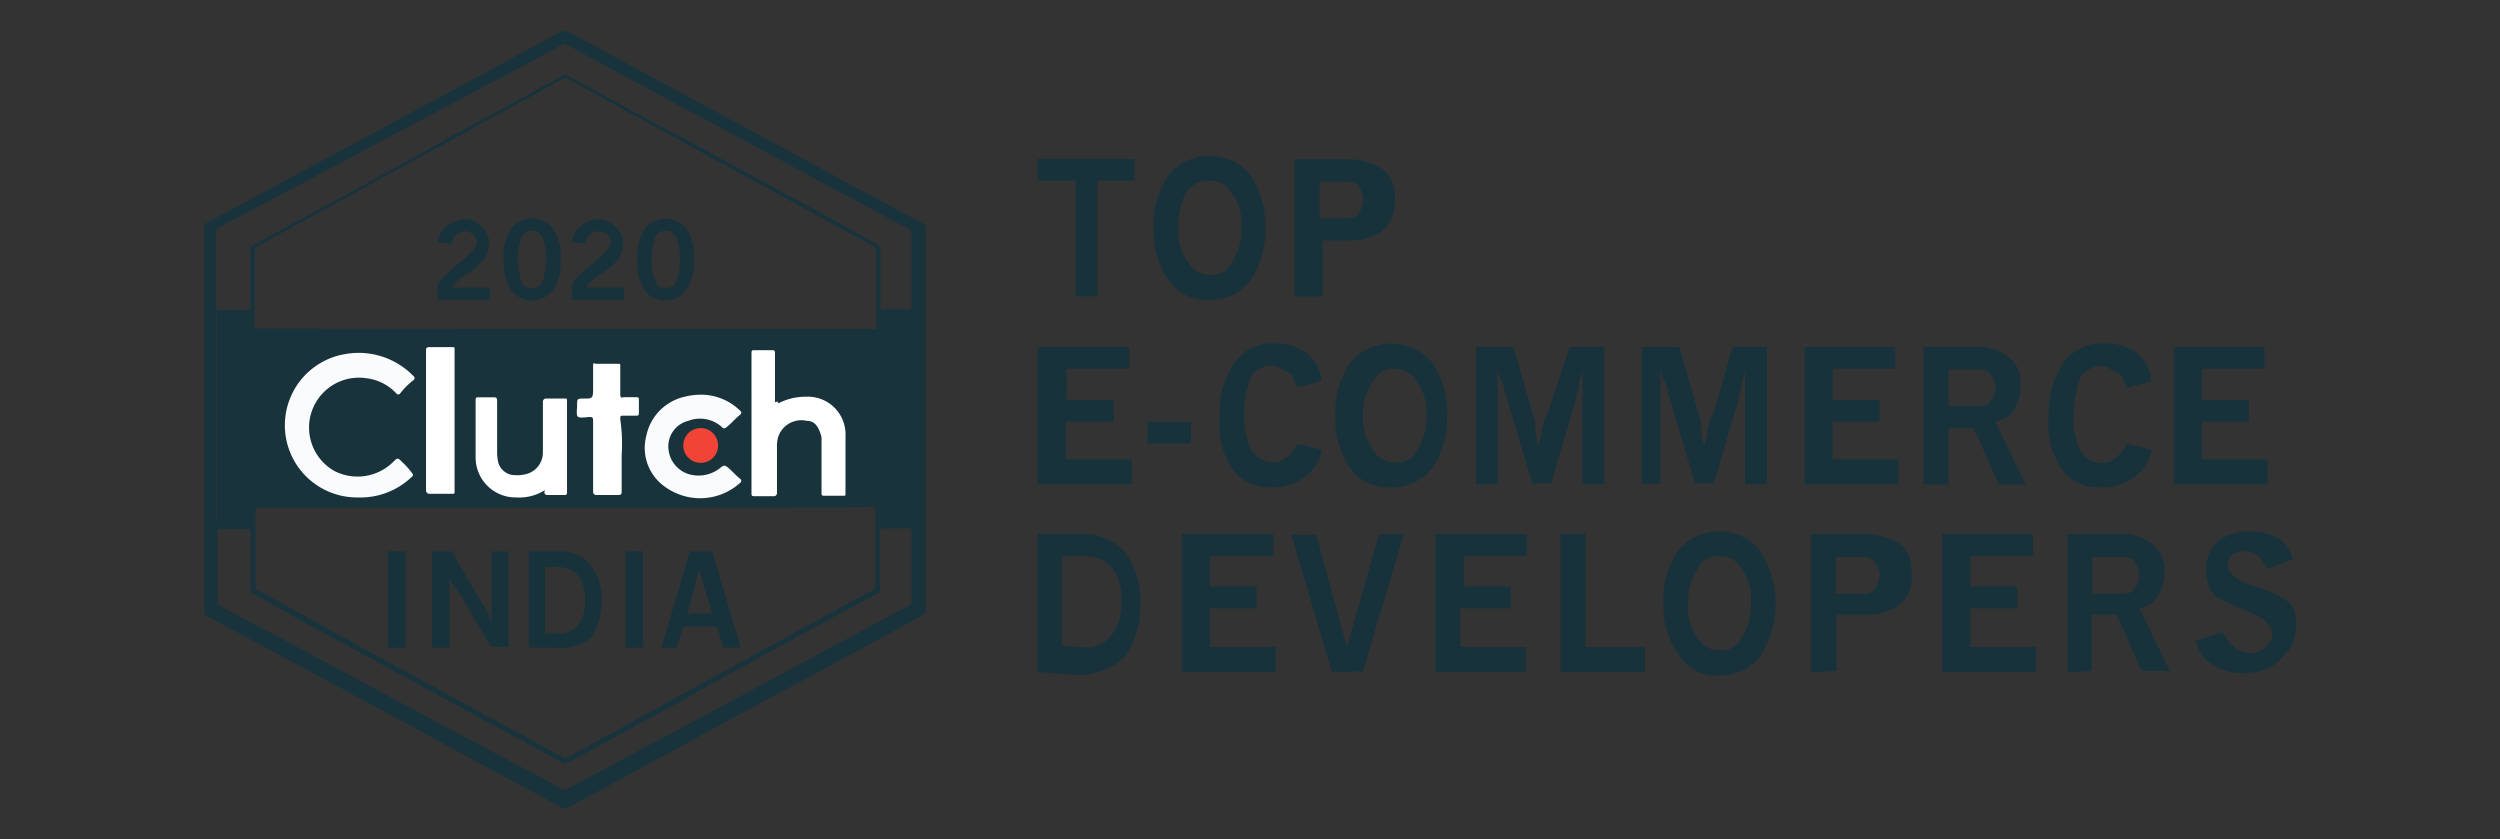 <svg id="Layer_1" data-name="Layer 1" xmlns="http://www.w3.org/2000/svg" viewBox="0 0 163.84 55"><rect x="0" y="0" width="163.84" height="55" fill="#333333" stroke="none"/><defs><style>.cls-1{fill:#18323b;}.cls-2{fill:#19333c;}.cls-3{fill:#fafbfc;}.cls-4{fill:#fff;}.cls-5{fill:#ef4436;}</style></defs><path class="cls-1" d="M70.48,19.43V11.85H68V10.41h6.35v1.44H71.91v7.58Z"/><path class="cls-1" d="M75.6,14.92a5.82,5.82,0,0,1,1-3.48,3.5,3.5,0,0,1,5.33,0,5.82,5.82,0,0,1,1,3.48,5.83,5.83,0,0,1-1,3.49,3.3,3.3,0,0,1-2.66,1.23,3,3,0,0,1-2.67-1.23A5.83,5.83,0,0,1,75.6,14.92Zm1.64,0a3.3,3.3,0,0,0,.62,2.26A1.56,1.56,0,0,0,79.3,18a1.37,1.37,0,0,0,1.43-.82,3.7,3.7,0,0,0,.62-2.26,3.29,3.29,0,0,0-.62-2.25,1.54,1.54,0,0,0-1.43-.82,1.72,1.72,0,0,0-1.55.73A4.49,4.49,0,0,0,77.24,14.92Z"/><path class="cls-1" d="M84.83,19.43v-9h3.28a4.41,4.41,0,0,1,2.47.62,2.16,2.16,0,0,1,.82,2.05,2.39,2.39,0,0,1-.82,2.05,3.72,3.72,0,0,1-2.26.61H86.68v3.69Zm1.64-5.12H87.7c.62,0,1,0,1.23-.21a1.52,1.52,0,0,0,.41-1,1.57,1.57,0,0,0-.41-1c-.2-.2-.61-.2-1.23-.2H86.47Z"/><path class="cls-1" d="M68,31.74v-9H74v1.43h-4.1V26.2h3.08v1.44H69.86V30.1h4.31v1.64Z"/><path class="cls-1" d="M75.19,29.07V27.64h2.87v1.43Z"/><path class="cls-1" d="M85,29.07l1.64.41a3,3,0,0,1-1.23,1.85,3.47,3.47,0,0,1-2,.61,3.06,3.06,0,0,1-2.67-1.23,5.5,5.5,0,0,1-.82-3.48,5.83,5.83,0,0,1,1-3.49,3,3,0,0,1,2.66-1.23,3.46,3.46,0,0,1,2.05.62,2.75,2.75,0,0,1,1,1.84L85,25.38c-.21-.41-.21-.82-.62-1s-.61-.41-1-.41a1.54,1.54,0,0,0-1.44.82,7.73,7.73,0,0,0-.41,2.46A5.56,5.56,0,0,0,82,29.48a1.73,1.73,0,0,0,1.44.82,1.52,1.52,0,0,0,1-.41A2.76,2.76,0,0,0,85,29.07Z"/><path class="cls-1" d="M87.5,27.23a5.9,5.9,0,0,1,1-3.49,3.51,3.51,0,0,1,5.34,0,5.9,5.9,0,0,1,1,3.49,5.89,5.89,0,0,1-1,3.48,3.32,3.32,0,0,1-2.67,1.23,3.06,3.06,0,0,1-2.67-1.23A5.89,5.89,0,0,1,87.5,27.23Zm1.84,0A3.29,3.29,0,0,0,90,29.48a1.54,1.54,0,0,0,1.44.82,1.36,1.36,0,0,0,1.43-.82,3.67,3.67,0,0,0,.62-2.25A3.3,3.3,0,0,0,92.83,25a1.55,1.55,0,0,0-1.43-.82A1.39,1.39,0,0,0,90,25,3.3,3.3,0,0,0,89.34,27.23Z"/><path class="cls-1" d="M96.73,31.74v-9h2.46l1.23,4.3a2.66,2.66,0,0,1,.2,1.23,9,9,0,0,0,.21,1c0-.41.2-.62.2-1a3,3,0,0,1,.41-1.23l1.44-4.3h2.26v9H103.7V24.15c0,.41-.2.62-.2,1s-.21.61-.21,1l-1.64,5.54h-1.23L98.78,26.2c-.21-.61-.21-1-.41-1.23,0-.2-.21-.41-.21-.82v7.59Z"/><path class="cls-1" d="M107.6,31.74v-9h2.46l1.23,4.3a2.66,2.66,0,0,1,.2,1.23,9,9,0,0,0,.21,1c0-.41.2-.62.2-1a3,3,0,0,1,.41-1.23l1.23-4.3h2.26v9h-1.44V24.15c0,.41-.2.62-.2,1s-.21.61-.21,1l-1.64,5.54h-1.23l-1.64-5.54c-.2-.61-.2-1-.41-1.23,0-.2-.2-.41-.2-.82v7.59Z"/><path class="cls-1" d="M118.26,31.74v-9h5.95v1.43h-4.1V26.2h3.07v1.44h-3.07V30.1h4.3v1.64Z"/><path class="cls-1" d="M126.05,31.74v-9h3.08a3.56,3.56,0,0,1,2.46.61,2.15,2.15,0,0,1,.82,2.05,2.91,2.91,0,0,1-.41,1.44c-.2.41-.61.61-1.23.82l2,4.1H131l-1.64-3.69H127.7v3.69Zm1.65-5.13h1.43c.62,0,1,0,1.23-.2a1.57,1.57,0,0,0,.41-1,1.52,1.52,0,0,0-.41-1c-.2-.21-.61-.21-1.23-.21H127.7Z"/><path class="cls-1" d="M139.39,29.07l1.64.41a3,3,0,0,1-1.23,1.85,3.48,3.48,0,0,1-2.06.61,3,3,0,0,1-2.66-1.23,5.44,5.44,0,0,1-.82-3.48,5.9,5.9,0,0,1,1-3.49A3.06,3.06,0,0,1,138,22.51a3.46,3.46,0,0,1,2.05.62A2.75,2.75,0,0,1,141,25l-1.64.41c-.21-.41-.21-.82-.62-1s-.61-.41-1-.41a1.54,1.54,0,0,0-1.43.82,7.46,7.46,0,0,0-.41,2.46,5.39,5.39,0,0,0,.41,2.25,1.72,1.72,0,0,0,1.43.82,1.52,1.52,0,0,0,1-.41A2.76,2.76,0,0,0,139.39,29.07Z"/><path class="cls-1" d="M142.46,31.74v-9h5.95v1.43h-4.1V26.2h3.07v1.44h-3.07V30.1h4.3v1.64Z"/><path class="cls-1" d="M68,44.05V35h2.66a3.61,3.61,0,0,1,3.08,1.23,5.26,5.26,0,0,1,1,3.28,5.9,5.9,0,0,1-1,3.49,4.34,4.34,0,0,1-3.28,1.23L68,44.05Zm1.55-1.72,1.32.07a2,2,0,0,0,2-.82,3.34,3.34,0,0,0,.6-2.27,3,3,0,0,0-.64-2.15,2.34,2.34,0,0,0-1.9-.7H69.59l0,5.88Z"/><path class="cls-1" d="M77.45,44.05V35h6v1.44H79.3v2h3.07v1.43H79.3V42.4h4.3v1.65Z"/><path class="cls-1" d="M87.29,44.05l-2.66-9h1.64l2,7.38L90.37,35H92l-2.67,9Z"/><path class="cls-1" d="M94.06,44.05V35h6v1.44h-4.1v2H99v1.43H95.7V42.4H100v1.65Z"/><path class="cls-1" d="M102.27,44.05V35h1.64V42.4h3.89v1.65Z"/><path class="cls-1" d="M109,39.53a5.82,5.82,0,0,1,1-3.48,3.5,3.5,0,0,1,5.33,0,6.41,6.41,0,0,1,0,7,3.3,3.3,0,0,1-2.67,1.23A3,3,0,0,1,110.06,43,5.83,5.83,0,0,1,109,39.53Zm1.64,0a3.3,3.3,0,0,0,.62,2.26,1.55,1.55,0,0,0,1.43.82,1.39,1.39,0,0,0,1.44-.82,3.7,3.7,0,0,0,.62-2.26,3.29,3.29,0,0,0-.62-2.25,1.54,1.54,0,0,0-1.44-.82,1.36,1.36,0,0,0-1.43.82A3.29,3.29,0,0,0,110.67,39.53Z"/><path class="cls-1" d="M118.67,44.05V35H122a4.35,4.35,0,0,1,2.46.62c.62.41.82,1,.82,2a2.36,2.36,0,0,1-.82,2.05,3.67,3.67,0,0,1-2.25.61h-1.85v3.7Zm1.64-5.13h1.23c.62,0,1,0,1.23-.21a1.52,1.52,0,0,0,.41-1,1.57,1.57,0,0,0-.41-1c-.2-.2-.61-.2-1.23-.2h-1.23Z"/><path class="cls-1" d="M127.29,44.05V35h5.94v1.44h-4.1v2h3.08v1.43h-3.08V42.4h4.31v1.65Z"/><path class="cls-1" d="M135.49,44.05V35h3.08a3.56,3.56,0,0,1,2.46.62,2.16,2.16,0,0,1,.82,2,3,3,0,0,1-.41,1.43,1.89,1.89,0,0,1-1.23.82l2,4.11h-1.85l-1.64-3.7h-1.64v3.7Zm1.64-5.13h1.44c.61,0,1,0,1.23-.21a1.57,1.57,0,0,0,.41-1,1.62,1.62,0,0,0-.41-1c-.21-.2-.62-.2-1.23-.2h-1.44Z"/><path class="cls-1" d="M147.38,38.3c-1-.41-1.36-.81-1.36-1.22a.86.86,0,0,1,.19-.68,1.29,1.29,0,0,1,.95-.25,1,1,0,0,1,.84.31,2.76,2.76,0,0,1,.61.82l1.65-.62a2.38,2.38,0,0,0-1-1.43,4.05,4.05,0,0,0-1.85-.41,3.47,3.47,0,0,0-2,.61,2.26,2.26,0,0,0-.82,1.85,2.54,2.54,0,0,0,.21,1.23,1.6,1.6,0,0,0,.82.82c.41.2,1,.41,1.84.82a2.23,2.23,0,0,1,1.23.82.73.73,0,0,1,.21.61,1.07,1.07,0,0,1-.41.82,1.57,1.57,0,0,1-1,.41,1.85,1.85,0,0,1-1.07-.4,5,5,0,0,1-.77-1L143.9,42a2.54,2.54,0,0,0,1.34,1.7,3.64,3.64,0,0,0,2.13.4A3,3,0,0,0,149.64,43a2.62,2.62,0,0,0,.82-2.05,1.74,1.74,0,0,0-.41-1.44A7.3,7.3,0,0,0,147.38,38.3Z"/><path class="cls-2" d="M60.68,27.45v12.6a.24.24,0,0,1-.16.25c-5.57,3.05-11.2,6.05-16.78,9.09-2.17,1.19-4.39,2.38-6.56,3.56a.29.29,0,0,1-.31,0c-4.44-2.37-8.88-4.8-13.27-7.17L13.54,40.36a.25.25,0,0,1-.16-.26V14.85c0-.1,0-.15.1-.21L30.32,5.56c2.17-1.19,4.33-2.33,6.5-3.51a.38.38,0,0,1,.36,0L53.4,10.82l7.17,3.88c.11.05.11.1.11.2ZM14.26,34.57v4.86a.28.28,0,0,0,.21.31c1.34.72,2.68,1.44,4,2.11q9.23,5,18.44,9.87a.23.23,0,0,0,.25,0c1-.57,2.12-1.14,3.15-1.71,5-2.63,9.92-5.32,14.82-7.95,1.5-.77,2.94-1.6,4.44-2.37.16-.06.16-.16.16-.31v-24a.39.39,0,0,0-.26-.42c-2.53-1.34-5.06-2.68-7.59-4.08C47,8.24,42,5.61,37.13,2.92a.24.24,0,0,0-.26,0C34,4.47,31.14,6,28.25,7.52c-3.3,1.75-6.66,3.56-10,5.32-1.29.67-2.59,1.39-3.88,2.06-.15.1-.2.16-.2.31v19A1.17,1.17,0,0,1,14.26,34.57Z"/><path class="cls-2" d="M59.8,20.27V34.63H57.89c-.16,0-.21,0-.21.2v3.82c0,.11,0,.16-.1.21-.88.46-1.81,1-2.69,1.44C53.6,41,52.31,41.7,51,42.42c-2.06,1.14-4.18,2.27-6.25,3.46-1.08.62-2.22,1.19-3.3,1.81-1.45.77-2.84,1.55-4.29,2.32a.23.23,0,0,1-.25,0c-.42-.2-.83-.46-1.24-.67-2.17-1.19-4.34-2.37-6.56-3.56l-6.82-3.72c-1.91-1-3.82-2.12-5.73-3.15a.24.24,0,0,1-.15-.26V34.83c0-.1-.05-.15-.16-.15H14.21V20.32h2c.16,0,.21-.05.21-.2V16.3c0-.11,0-.16.1-.21l2.69-1.45c1.29-.72,2.58-1.39,3.87-2.11,2.06-1.14,4.18-2.28,6.25-3.46,1.08-.62,2.22-1.19,3.3-1.81,1.45-.77,2.84-1.55,4.29-2.32a.23.23,0,0,1,.25,0c.42.2.83.46,1.24.67C40.59,6.8,42.76,8,45,9.17l6.82,3.72c1.91,1,3.82,2.11,5.73,3.15a.24.24,0,0,1,.15.26v3.82c0,.1,0,.15.16.15ZM37.08,21.56H57.27c.15,0,.15,0,.15-.15v-5c0-.1-.05-.15-.15-.26-3.46-1.86-6.87-3.77-10.33-5.63-3.25-1.8-6.5-3.56-9.76-5.37a.23.23,0,0,0-.25,0c-2,1.09-3.88,2.12-5.84,3.21-4.75,2.58-9.5,5.21-14.25,7.79a.24.24,0,0,0-.15.26v4.91c0,.15,0,.2.2.2Zm0,11.72H16.89c-.15,0-.15,0-.15.16v5a.26.26,0,0,0,.1.21c2,1.09,4.08,2.22,6.09,3.36l14,7.64a.23.23,0,0,0,.25,0c1.91-1.09,3.88-2.12,5.79-3.2,4.75-2.58,9.5-5.22,14.25-7.8.1-.05.15-.1.15-.21v-5c0-.16,0-.21-.2-.21C50.56,33.28,43.84,33.28,37.08,33.28Z"/><path class="cls-3" d="M23.46,32.6a4.73,4.73,0,0,1-.81-9.4,5,5,0,0,1,4.46,1.46.15.15,0,0,1,0,.24,5,5,0,0,0-.89.89.15.15,0,0,1-.24,0,3.19,3.19,0,0,0-1.95-1,3.27,3.27,0,0,0-2.11,6.08,3.33,3.33,0,0,0,3.82-.57c.32-.32.32-.32.64,0A5,5,0,0,1,27,31a.15.15,0,0,1,0,.24A4.86,4.86,0,0,1,23.46,32.6Z"/><path class="cls-4" d="M51,26.44A3.84,3.84,0,0,1,52.82,26a2.47,2.47,0,0,1,2.59,2.6v3.73c0,.16,0,.16-.16.16H54c-.16,0-.16-.08-.16-.16V28.87a1,1,0,0,0-.08-.48c-.16-.49-.41-.81-.89-.81A1.6,1.6,0,0,0,51,28.63a2.28,2.28,0,0,0-.08.73v2.92a.21.21,0,0,1-.24.24H49.49c-.16,0-.24,0-.24-.16V23.12c0-.17.08-.17.16-.17h1.22c.16,0,.16.09.16.25v3.16C51,26.28,51,26.36,51,26.44Z"/><path class="cls-4" d="M35.71,32.12a3.13,3.13,0,0,1-1.87.48A2.62,2.62,0,0,1,31.17,30V26.2c0-.16.08-.16.16-.16h1c.17,0,.25,0,.25.24v3.24a3,3,0,0,0,.08.81,1.14,1.14,0,0,0,1.13.81,2.25,2.25,0,0,0,.73-.08,1.46,1.46,0,0,0,1.06-1.38V26.36a.21.21,0,0,1,.24-.24H37c.16,0,.16,0,.16.16v6c0,.16-.08.16-.16.16H35.79C35.71,32.36,35.63,32.36,35.71,32.12Z"/><path class="cls-3" d="M45.76,25.87a3.67,3.67,0,0,1,2.76,1.06.15.15,0,0,1,0,.24c-.32.24-.57.57-.89.81-.16.16-.25.08-.33,0a2.13,2.13,0,0,0-2.19-.4,1.72,1.72,0,0,0-1.29,1.94,1.89,1.89,0,0,0,1.62,1.62,2.26,2.26,0,0,0,1.86-.56c.17-.08.17-.08.33,0,.32.24.57.56.89.81a.15.15,0,0,1,0,.24,3.91,3.91,0,0,1-4.87.32,3.11,3.11,0,0,1-1.29-3.4A3.3,3.3,0,0,1,44.87,26,4.44,4.44,0,0,1,45.76,25.87Z"/><path class="cls-4" d="M40.74,29.85V32.2c0,.16,0,.24-.25.24H39.11a.21.21,0,0,1-.24-.24V27.58c0-.25-.08-.25-.24-.25s-.57.08-.73,0-.08-.48-.08-.73c0-.48,0-.48.48-.48s.57,0,.57-.57V24c0-.16,0-.24.16-.16h1.46c.16,0,.16,0,.16.16v1.86c0,.17.09.25.17.17h.89c.16,0,.16.08.16.16v.89c0,.16-.08.16-.16.16H40.9c-.25,0-.25,0-.25.24A11.19,11.19,0,0,1,40.74,29.85Z"/><path class="cls-4" d="M27.92,27.58V23c0-.17,0-.25.25-.25h1.46c.16,0,.16,0,.16.16V32.2c0,.16,0,.16-.16.16H28.17a.22.22,0,0,1-.25-.24Z"/><path class="cls-5" d="M45.84,30.33a1.14,1.14,0,1,1,1.22-1.13A1.13,1.13,0,0,1,45.84,30.33Z"/><path class="cls-1" d="M25.41,42.44V36.13h1.16v6.31Z"/><path class="cls-1" d="M30.18,39l2,3.4h1.15V36.13H32.21v4.65a2.56,2.56,0,0,0-.29-.73c-.15-.29-.29-.43-.44-.72l-1.88-3.2H28.3v6.31h1.16V38Z"/><path class="cls-1" d="M34.66,42.44V36.13h1.88a2.53,2.53,0,0,1,2.17.89,3.64,3.64,0,0,1,.73,2.31,4.11,4.11,0,0,1-.73,2.46,2.86,2.86,0,0,1-2.27.65Zm1.07-.94h.72a1.54,1.54,0,0,0,1.45-.58,2.38,2.38,0,0,0,.43-1.59,2.38,2.38,0,0,0-.43-1.59,1.94,1.94,0,0,0-1.45-.58h-.72V41.5Z"/><path class="cls-1" d="M41,42.44V36.13h1.15v6.31Z"/><path class="cls-1" d="M43.34,42.44l1.88-6.31h1.45l1.88,6.31H47.39L47,41.07H44.79l-.44,1.37Zm1.73-2.24h1.6l-.87-2.89Z"/><path class="cls-1" d="M37.47,19.65v-1a2,2,0,0,1,.46-.58,9,9,0,0,1,.93-.82h0c.7-.58,1.17-1,1.17-1.39a.62.62,0,0,0-.24-.47.88.88,0,0,0-.58-.23.93.93,0,0,0-.58.23.88.88,0,0,0-.23.58l-.93-.11a1.53,1.53,0,0,1,.58-1.05,2.09,2.09,0,0,1,1.16-.46,1.44,1.44,0,0,1,1.17.58,1.28,1.28,0,0,1,.46,1,2.7,2.7,0,0,1-.23.94,4.49,4.49,0,0,1-1,.93c-.11.11-.23.11-.35.23-.46.35-.81.58-.81.81h2.44v.82Z"/><path class="cls-1" d="M41.77,17a3.35,3.35,0,0,1,.47-2A1.76,1.76,0,0,1,45,15a3.12,3.12,0,0,1,.47,2A3.12,3.12,0,0,1,45,19a1.74,1.74,0,0,1-2.79,0A3.7,3.7,0,0,1,41.77,17Zm.93,0a4.26,4.26,0,0,0,.24,1.4.62.62,0,0,0,.69.46.63.63,0,0,0,.7-.46,4.29,4.29,0,0,0,.23-1.4,4.17,4.17,0,0,0-.23-1.39.64.64,0,0,0-.7-.47.63.63,0,0,0-.69.47A4.14,4.14,0,0,0,42.7,17Z"/><path class="cls-1" d="M28.69,19.65v-1a2,2,0,0,1,.47-.58,7.29,7.29,0,0,1,.93-.82h0c.69-.58,1.16-1,1.16-1.39a.64.64,0,0,0-.23-.47.82.82,0,0,0-1.4.58l-.93-.11a1.57,1.57,0,0,1,.58-1.05,2.09,2.09,0,0,1,1.17-.46,1.43,1.43,0,0,1,1.16.58,1.25,1.25,0,0,1,.46,1,2.7,2.7,0,0,1-.23.94,4.28,4.28,0,0,1-1,.93c-.11.11-.23.11-.34.23-.47.35-.82.58-.82.81h2.44v.82Z"/><path class="cls-1" d="M33,17a3.35,3.35,0,0,1,.47-2,1.76,1.76,0,0,1,2.79,0,3.12,3.12,0,0,1,.47,2,3.12,3.12,0,0,1-.47,2,1.74,1.74,0,0,1-2.79,0A3.79,3.79,0,0,1,33,17Zm.94,0a4.29,4.29,0,0,0,.23,1.4.63.63,0,0,0,.7.46.62.62,0,0,0,.69-.46,4.26,4.26,0,0,0,.24-1.4,4.14,4.14,0,0,0-.24-1.39.63.63,0,0,0-.69-.47.64.64,0,0,0-.7.47A4.17,4.17,0,0,0,33.93,17Z"/></svg>